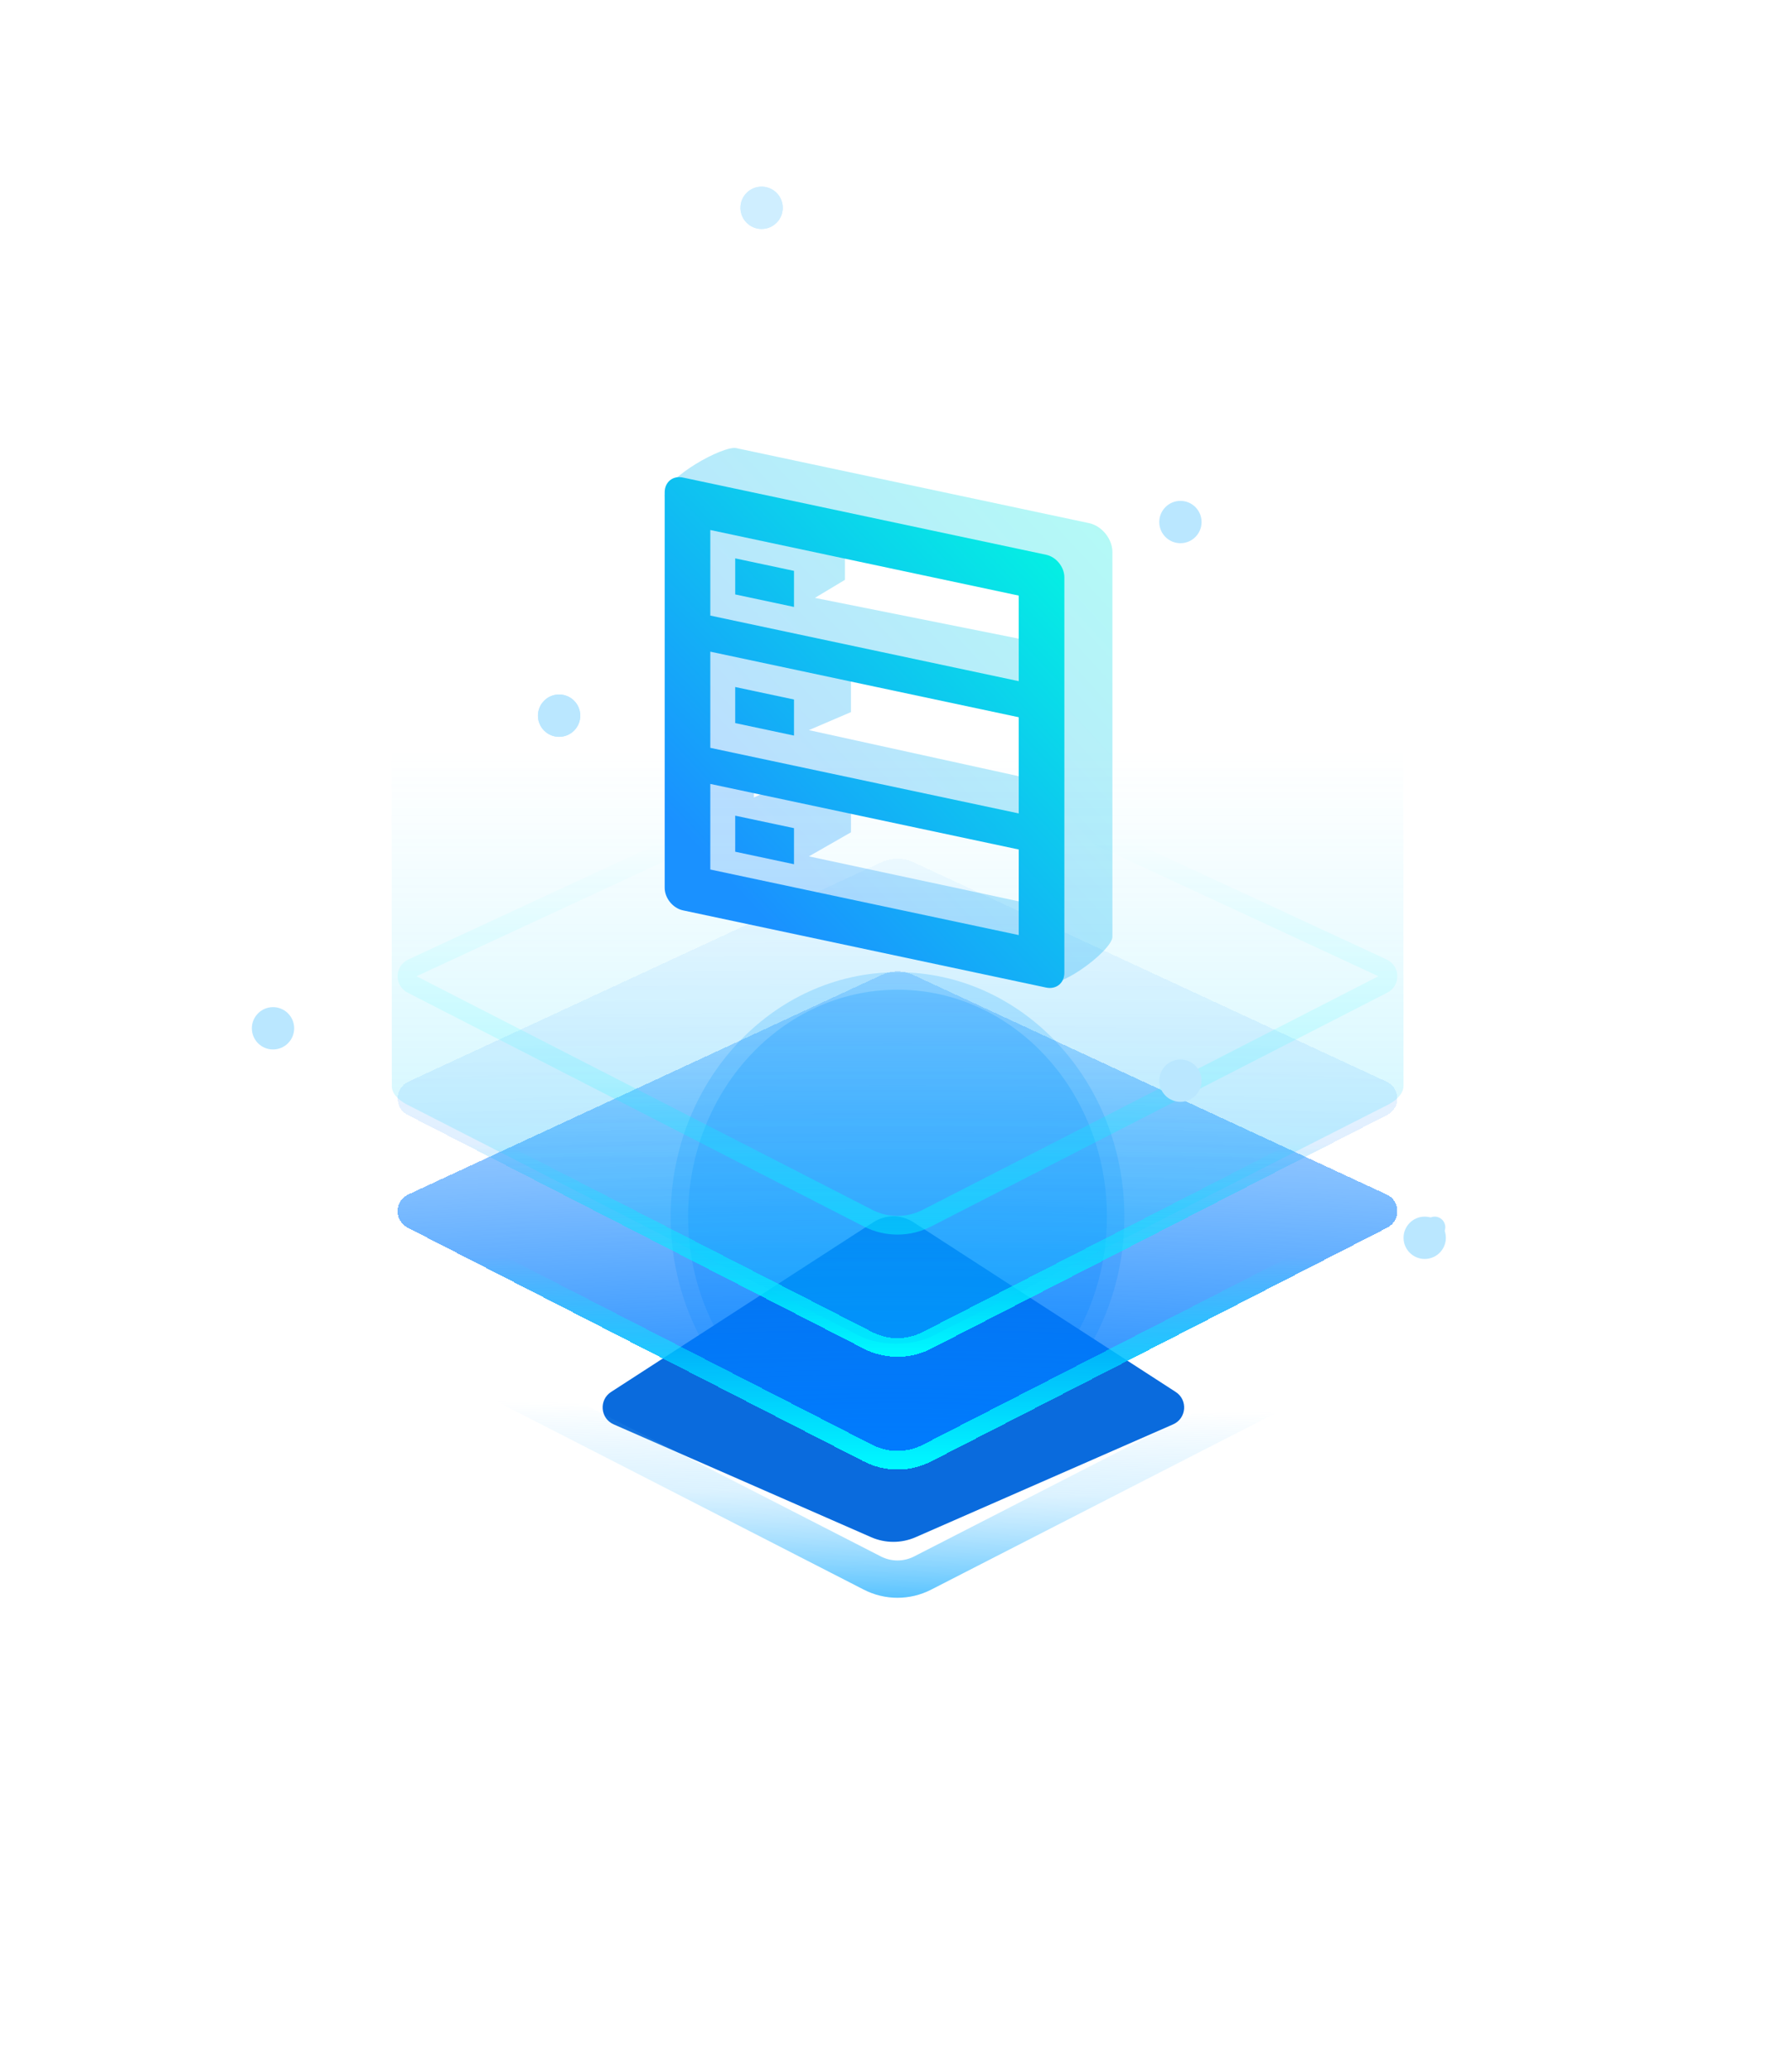 <svg width="96" height="111" viewBox="0 0 96 111" fill="none" xmlns="http://www.w3.org/2000/svg">
<g filter="url(#filter0_f_364_2015)">
<ellipse cx="48.108" cy="65.185" rx="12.159" ry="13.095" fill="#53B7FF" fill-opacity="0.3"/>
</g>
<g filter="url(#filter1_f_364_2015)">
<ellipse cx="48.108" cy="65.185" rx="11.224" ry="12.159" fill="#53B7FF" fill-opacity="0.4"/>
</g>
<g filter="url(#filter2_d_364_2015)">
<g filter="url(#filter3_f_364_2015)">
<path d="M32.895 72.316C32.173 72 32.092 71.007 32.754 70.579L46.812 61.485C47.466 61.062 48.308 61.062 48.962 61.485L63.02 70.579C63.682 71.007 63.602 72 62.879 72.316L49.078 78.361C48.319 78.693 47.455 78.693 46.696 78.361L32.895 72.316Z" fill="#0A6BDD"/>
</g>
<g filter="url(#filter4_di_364_2015)">
<path d="M21.851 61.776C21.118 61.4 21.139 60.344 21.886 59.998L47.274 48.229C47.802 47.984 48.41 47.984 48.938 48.229L74.326 59.998C75.074 60.344 75.094 61.4 74.361 61.776L49.911 74.303C48.778 74.883 47.434 74.883 46.301 74.303L21.851 61.776Z" fill="url(#paint0_radial_364_2015)" shape-rendering="crispEdges"/>
<path d="M22.079 61.331C21.716 61.145 21.727 60.623 22.097 60.451L47.484 48.682C47.879 48.499 48.334 48.499 48.728 48.682L74.115 60.451C74.486 60.623 74.496 61.145 74.133 61.331L49.683 73.858C48.693 74.365 47.519 74.365 46.529 73.858L22.079 61.331Z" stroke="url(#paint1_linear_364_2015)" shape-rendering="crispEdges"/>
</g>
<g filter="url(#filter5_di_364_2015)">
<path d="M21.851 55.734C21.118 55.359 21.139 54.303 21.886 53.956L47.274 42.187C47.802 41.943 48.41 41.943 48.938 42.187L74.326 53.956C75.074 54.303 75.094 55.359 74.361 55.734L49.911 68.261C48.778 68.842 47.434 68.842 46.301 68.261L21.851 55.734Z" fill="url(#paint2_radial_364_2015)" fill-opacity="0.2" shape-rendering="crispEdges"/>
<path d="M22.079 55.289C21.716 55.103 21.727 54.581 22.097 54.41L47.484 42.641C47.879 42.458 48.334 42.458 48.728 42.641L74.115 54.41C74.486 54.581 74.496 55.103 74.133 55.289L49.683 67.816C48.693 68.323 47.519 68.323 46.529 67.816L22.079 55.289Z" stroke="url(#paint3_linear_364_2015)" shape-rendering="crispEdges"/>
</g>
<path opacity="0.5" d="M22.079 48.74C21.716 48.554 21.727 48.032 22.097 47.861L47.484 36.092C47.879 35.909 48.334 35.909 48.728 36.092L74.115 47.861C74.486 48.032 74.496 48.554 74.133 48.74L49.683 61.267C48.693 61.774 47.519 61.774 46.529 61.267L22.079 48.74Z" stroke="url(#paint4_linear_364_2015)"/>
<path d="M22.327 67.765L47.694 56.005C47.956 55.884 48.257 55.884 48.518 56.005L73.885 67.765L49.455 80.281C48.608 80.715 47.604 80.715 46.758 80.281L22.327 67.765Z" stroke="url(#paint5_linear_364_2015)" stroke-width="2"/>
<path d="M75.21 16.546L75.231 54.163C75.231 54.533 74.951 54.902 74.411 55.183L50.015 67.567C48.916 68.13 47.156 68.13 46.056 67.567L21.821 55.183C21.281 54.902 21.001 54.55 21.001 54.181L20.981 16.563C20.981 18.335 75.21 18.392 75.21 16.546Z" fill="url(#paint6_linear_364_2015)" fill-opacity="0.3"/>
<path fill-rule="evenodd" clip-rule="evenodd" d="M45.29 27.067V25.134L41.425 24.49L40.41 24.88V22.464L56.241 26.213L56.563 30.61L43.68 28.033L45.29 27.067ZM40.41 36.729V38.73L41.985 37.998L45.612 38.984V40.594L43.358 41.883L56.885 44.781V40.272L40.41 36.729ZM43.358 35.119L56.563 38.018V33.106L40.41 29.644L41.748 31.254L45.612 31.898V34.153L43.358 35.119ZM35.628 22.558C35.628 21.591 38.769 19.861 39.465 20.009L58.367 24.027C59.063 24.175 59.627 24.872 59.627 25.583V46.196C59.627 46.908 56.563 49.291 55.597 48.646L39.465 43.199C38.769 43.051 36.594 43.238 36.594 42.527L35.628 22.558Z" fill="url(#paint7_linear_364_2015)" fill-opacity="0.3"/>
<path fill-rule="evenodd" clip-rule="evenodd" d="M38.073 28.982V24.397L54.606 27.911V32.496L38.073 28.982ZM38.073 38.001V42.587L54.606 46.1V41.515L38.073 38.001ZM38.073 36.068L54.606 39.582V34.429L38.073 30.915V36.068ZM35.628 22.377C35.628 21.825 36.066 21.47 36.606 21.585L56.073 25.723C56.613 25.837 57.051 26.378 57.051 26.93V48.12C57.051 48.673 56.613 49.027 56.073 48.912L36.606 44.775C36.066 44.66 35.628 44.119 35.628 43.567V22.377ZM39.408 25.916L42.559 26.586V28.519L39.408 27.849V25.916ZM39.408 32.809L42.559 33.479V35.411L39.408 34.742V32.809ZM42.559 40.371L39.408 39.702V41.634L42.559 42.304V40.371Z" fill="url(#paint8_linear_364_2015)"/>
</g>
<g opacity="0.7">
<g filter="url(#filter6_f_364_2015)">
<circle cx="40.823" cy="11.134" r="1.134" fill="#BAE7FF"/>
</g>
<circle cx="40.823" cy="11.134" r="1.134" fill="#BAE7FF"/>
</g>
<g filter="url(#filter7_f_364_2015)">
<circle cx="29.969" cy="38.344" r="1.134" fill="#BAE7FF"/>
</g>
<circle cx="29.969" cy="38.344" r="1.134" fill="#BAE7FF"/>
<g filter="url(#filter8_f_364_2015)">
<circle cx="63.272" cy="27.97" r="1.134" fill="#BAE7FF"/>
</g>
<circle cx="63.271" cy="27.97" r="0.567" fill="#BAE7FF"/>
<g filter="url(#filter9_f_364_2015)">
<circle cx="63.272" cy="57.901" r="1.134" fill="#BAE7FF"/>
</g>
<circle cx="63.272" cy="57.901" r="0.567" fill="#BAE7FF"/>
<g filter="url(#filter10_f_364_2015)">
<circle cx="76.366" cy="66.319" r="1.134" fill="#BAE7FF"/>
</g>
<circle cx="76.903" cy="65.752" r="0.567" fill="#BAE7FF"/>
<g filter="url(#filter11_f_364_2015)">
<circle cx="14.634" cy="55.095" r="1.134" fill="#BAE7FF"/>
</g>
<circle cx="14.633" cy="55.095" r="0.567" fill="#BAE7FF"/>
<defs>
<filter id="filter0_f_364_2015" x="5.948" y="22.09" width="84.318" height="86.189" filterUnits="userSpaceOnUse" color-interpolation-filters="sRGB">
<feFlood flood-opacity="0" result="BackgroundImageFix"/>
<feBlend mode="normal" in="SourceGraphic" in2="BackgroundImageFix" result="shape"/>
<feGaussianBlur stdDeviation="15" result="effect1_foregroundBlur_364_2015"/>
</filter>
<filter id="filter1_f_364_2015" x="6.884" y="23.026" width="82.448" height="84.319" filterUnits="userSpaceOnUse" color-interpolation-filters="sRGB">
<feFlood flood-opacity="0" result="BackgroundImageFix"/>
<feBlend mode="normal" in="SourceGraphic" in2="BackgroundImageFix" result="shape"/>
<feGaussianBlur stdDeviation="15" result="effect1_foregroundBlur_364_2015"/>
</filter>
<filter id="filter2_d_364_2015" x="16.98" y="16.546" width="62.25" height="73.061" filterUnits="userSpaceOnUse" color-interpolation-filters="sRGB">
<feFlood flood-opacity="0" result="BackgroundImageFix"/>
<feColorMatrix in="SourceAlpha" type="matrix" values="0 0 0 0 0 0 0 0 0 0 0 0 0 0 0 0 0 0 127 0" result="hardAlpha"/>
<feOffset dy="4"/>
<feGaussianBlur stdDeviation="2"/>
<feComposite in2="hardAlpha" operator="out"/>
<feColorMatrix type="matrix" values="0 0 0 0 0 0 0 0 0 0 0 0 0 0 0 0 0 0 0.25 0"/>
<feBlend mode="normal" in2="BackgroundImageFix" result="effect1_dropShadow_364_2015"/>
<feBlend mode="normal" in="SourceGraphic" in2="effect1_dropShadow_364_2015" result="shape"/>
</filter>
<filter id="filter3_f_364_2015" x="0.642" y="29.507" width="94.49" height="80.764" filterUnits="userSpaceOnUse" color-interpolation-filters="sRGB">
<feFlood flood-opacity="0" result="BackgroundImageFix"/>
<feBlend mode="normal" in="SourceGraphic" in2="BackgroundImageFix" result="shape"/>
<feGaussianBlur stdDeviation="15.83" result="effect1_foregroundBlur_364_2015"/>
</filter>
<filter id="filter4_di_364_2015" x="15.377" y="44.087" width="65.459" height="38.566" filterUnits="userSpaceOnUse" color-interpolation-filters="sRGB">
<feFlood flood-opacity="0" result="BackgroundImageFix"/>
<feColorMatrix in="SourceAlpha" type="matrix" values="0 0 0 0 0 0 0 0 0 0 0 0 0 0 0 0 0 0 127 0" result="hardAlpha"/>
<feOffset dy="1.979"/>
<feGaussianBlur stdDeviation="2.968"/>
<feComposite in2="hardAlpha" operator="out"/>
<feColorMatrix type="matrix" values="0 0 0 0 0.018 0 0 0 0 0.126 0 0 0 0 0.204 0 0 0 0.1 0"/>
<feBlend mode="normal" in2="BackgroundImageFix" result="effect1_dropShadow_364_2015"/>
<feBlend mode="normal" in="SourceGraphic" in2="effect1_dropShadow_364_2015" result="shape"/>
<feColorMatrix in="SourceAlpha" type="matrix" values="0 0 0 0 0 0 0 0 0 0 0 0 0 0 0 0 0 0 127 0" result="hardAlpha"/>
<feOffset dy="-1.979"/>
<feGaussianBlur stdDeviation="2.968"/>
<feComposite in2="hardAlpha" operator="arithmetic" k2="-1" k3="1"/>
<feColorMatrix type="matrix" values="0 0 0 0 0.383 0 0 0 0 0.682 0 0 0 0 1 0 0 0 0.2 0"/>
<feBlend mode="normal" in2="shape" result="effect2_innerShadow_364_2015"/>
</filter>
<filter id="filter5_di_364_2015" x="15.377" y="38.046" width="65.459" height="38.566" filterUnits="userSpaceOnUse" color-interpolation-filters="sRGB">
<feFlood flood-opacity="0" result="BackgroundImageFix"/>
<feColorMatrix in="SourceAlpha" type="matrix" values="0 0 0 0 0 0 0 0 0 0 0 0 0 0 0 0 0 0 127 0" result="hardAlpha"/>
<feOffset dy="1.979"/>
<feGaussianBlur stdDeviation="2.968"/>
<feComposite in2="hardAlpha" operator="out"/>
<feColorMatrix type="matrix" values="0 0 0 0 0.018 0 0 0 0 0.126 0 0 0 0 0.204 0 0 0 0.1 0"/>
<feBlend mode="normal" in2="BackgroundImageFix" result="effect1_dropShadow_364_2015"/>
<feBlend mode="normal" in="SourceGraphic" in2="effect1_dropShadow_364_2015" result="shape"/>
<feColorMatrix in="SourceAlpha" type="matrix" values="0 0 0 0 0 0 0 0 0 0 0 0 0 0 0 0 0 0 127 0" result="hardAlpha"/>
<feOffset dy="-1.979"/>
<feGaussianBlur stdDeviation="2.968"/>
<feComposite in2="hardAlpha" operator="arithmetic" k2="-1" k3="1"/>
<feColorMatrix type="matrix" values="0 0 0 0 0.383 0 0 0 0 0.682 0 0 0 0 1 0 0 0 0.2 0"/>
<feBlend mode="normal" in2="shape" result="effect2_innerShadow_364_2015"/>
</filter>
<filter id="filter6_f_364_2015" x="30.266" y="0.577" width="21.114" height="21.114" filterUnits="userSpaceOnUse" color-interpolation-filters="sRGB">
<feFlood flood-opacity="0" result="BackgroundImageFix"/>
<feBlend mode="normal" in="SourceGraphic" in2="BackgroundImageFix" result="shape"/>
<feGaussianBlur stdDeviation="4.712" result="effect1_foregroundBlur_364_2015"/>
</filter>
<filter id="filter7_f_364_2015" x="19.412" y="27.787" width="21.114" height="21.114" filterUnits="userSpaceOnUse" color-interpolation-filters="sRGB">
<feFlood flood-opacity="0" result="BackgroundImageFix"/>
<feBlend mode="normal" in="SourceGraphic" in2="BackgroundImageFix" result="shape"/>
<feGaussianBlur stdDeviation="4.712" result="effect1_foregroundBlur_364_2015"/>
</filter>
<filter id="filter8_f_364_2015" x="55.856" y="20.554" width="14.832" height="14.832" filterUnits="userSpaceOnUse" color-interpolation-filters="sRGB">
<feFlood flood-opacity="0" result="BackgroundImageFix"/>
<feBlend mode="normal" in="SourceGraphic" in2="BackgroundImageFix" result="shape"/>
<feGaussianBlur stdDeviation="3.141" result="effect1_foregroundBlur_364_2015"/>
</filter>
<filter id="filter9_f_364_2015" x="55.856" y="50.485" width="14.832" height="14.832" filterUnits="userSpaceOnUse" color-interpolation-filters="sRGB">
<feFlood flood-opacity="0" result="BackgroundImageFix"/>
<feBlend mode="normal" in="SourceGraphic" in2="BackgroundImageFix" result="shape"/>
<feGaussianBlur stdDeviation="3.141" result="effect1_foregroundBlur_364_2015"/>
</filter>
<filter id="filter10_f_364_2015" x="68.95" y="58.903" width="14.832" height="14.832" filterUnits="userSpaceOnUse" color-interpolation-filters="sRGB">
<feFlood flood-opacity="0" result="BackgroundImageFix"/>
<feBlend mode="normal" in="SourceGraphic" in2="BackgroundImageFix" result="shape"/>
<feGaussianBlur stdDeviation="3.141" result="effect1_foregroundBlur_364_2015"/>
</filter>
<filter id="filter11_f_364_2015" x="7.218" y="47.679" width="14.832" height="14.832" filterUnits="userSpaceOnUse" color-interpolation-filters="sRGB">
<feFlood flood-opacity="0" result="BackgroundImageFix"/>
<feBlend mode="normal" in="SourceGraphic" in2="BackgroundImageFix" result="shape"/>
<feGaussianBlur stdDeviation="3.141" result="effect1_foregroundBlur_364_2015"/>
</filter>
<radialGradient id="paint0_radial_364_2015" cx="0" cy="0" r="1" gradientUnits="userSpaceOnUse" gradientTransform="translate(48.098 75.21) rotate(-90) scale(27.368 158.903)">
<stop stop-color="#007CFF"/>
<stop offset="0.585" stop-color="#007CFF" stop-opacity="0.5"/>
<stop offset="1" stop-color="#007CFF" stop-opacity="0.2"/>
</radialGradient>
<linearGradient id="paint1_linear_364_2015" x1="48.098" y1="75.21" x2="48.098" y2="51.264" gradientUnits="userSpaceOnUse">
<stop stop-color="#00FFFF"/>
<stop offset="0.357" stop-color="#00FFFF" stop-opacity="0.3"/>
<stop offset="0.497" stop-color="#00FFFF" stop-opacity="0"/>
</linearGradient>
<radialGradient id="paint2_radial_364_2015" cx="0" cy="0" r="1" gradientUnits="userSpaceOnUse" gradientTransform="translate(48.098 69.169) rotate(-90) scale(27.368 158.903)">
<stop stop-color="#007CFF"/>
<stop offset="0.585" stop-color="#007CFF" stop-opacity="0.5"/>
<stop offset="1" stop-color="#007CFF" stop-opacity="0.2"/>
</radialGradient>
<linearGradient id="paint3_linear_364_2015" x1="48.098" y1="69.169" x2="48.098" y2="45.222" gradientUnits="userSpaceOnUse">
<stop stop-color="#00FFFF"/>
<stop offset="0.357" stop-color="#00FFFF" stop-opacity="0.3"/>
<stop offset="0.497" stop-color="#00FFFF" stop-opacity="0"/>
</linearGradient>
<linearGradient id="paint4_linear_364_2015" x1="48.098" y1="62.62" x2="48.098" y2="38.673" gradientUnits="userSpaceOnUse">
<stop stop-color="#00FFFF"/>
<stop offset="0.357" stop-color="#00FFFF" stop-opacity="0.3"/>
<stop offset="0.9" stop-color="#00FFFF" stop-opacity="0"/>
</linearGradient>
<linearGradient id="paint5_linear_364_2015" x1="48.098" y1="82.079" x2="48.471" y2="55.575" gradientUnits="userSpaceOnUse">
<stop stop-color="#4ABEFF"/>
<stop offset="0.231" stop-color="#8BD5FF" stop-opacity="0.3"/>
<stop offset="0.403" stop-color="#6AC9FF" stop-opacity="0"/>
</linearGradient>
<linearGradient id="paint6_linear_364_2015" x1="45.06" y1="67.989" x2="45.06" y2="17.027" gradientUnits="userSpaceOnUse">
<stop stop-color="#00D1FF"/>
<stop offset="0.625" stop-color="#54E0FF" stop-opacity="0"/>
</linearGradient>
<linearGradient id="paint7_linear_364_2015" x1="34.368" y1="48.896" x2="63.144" y2="22.206" gradientUnits="userSpaceOnUse">
<stop offset="0.261" stop-color="#1A91FF"/>
<stop offset="1" stop-color="#01FFDF"/>
</linearGradient>
<linearGradient id="paint8_linear_364_2015" x1="31.792" y1="50.383" x2="60.306" y2="23.674" gradientUnits="userSpaceOnUse">
<stop offset="0.261" stop-color="#1A91FF"/>
<stop offset="1" stop-color="#01FFDF"/>
</linearGradient>
</defs>
</svg>
